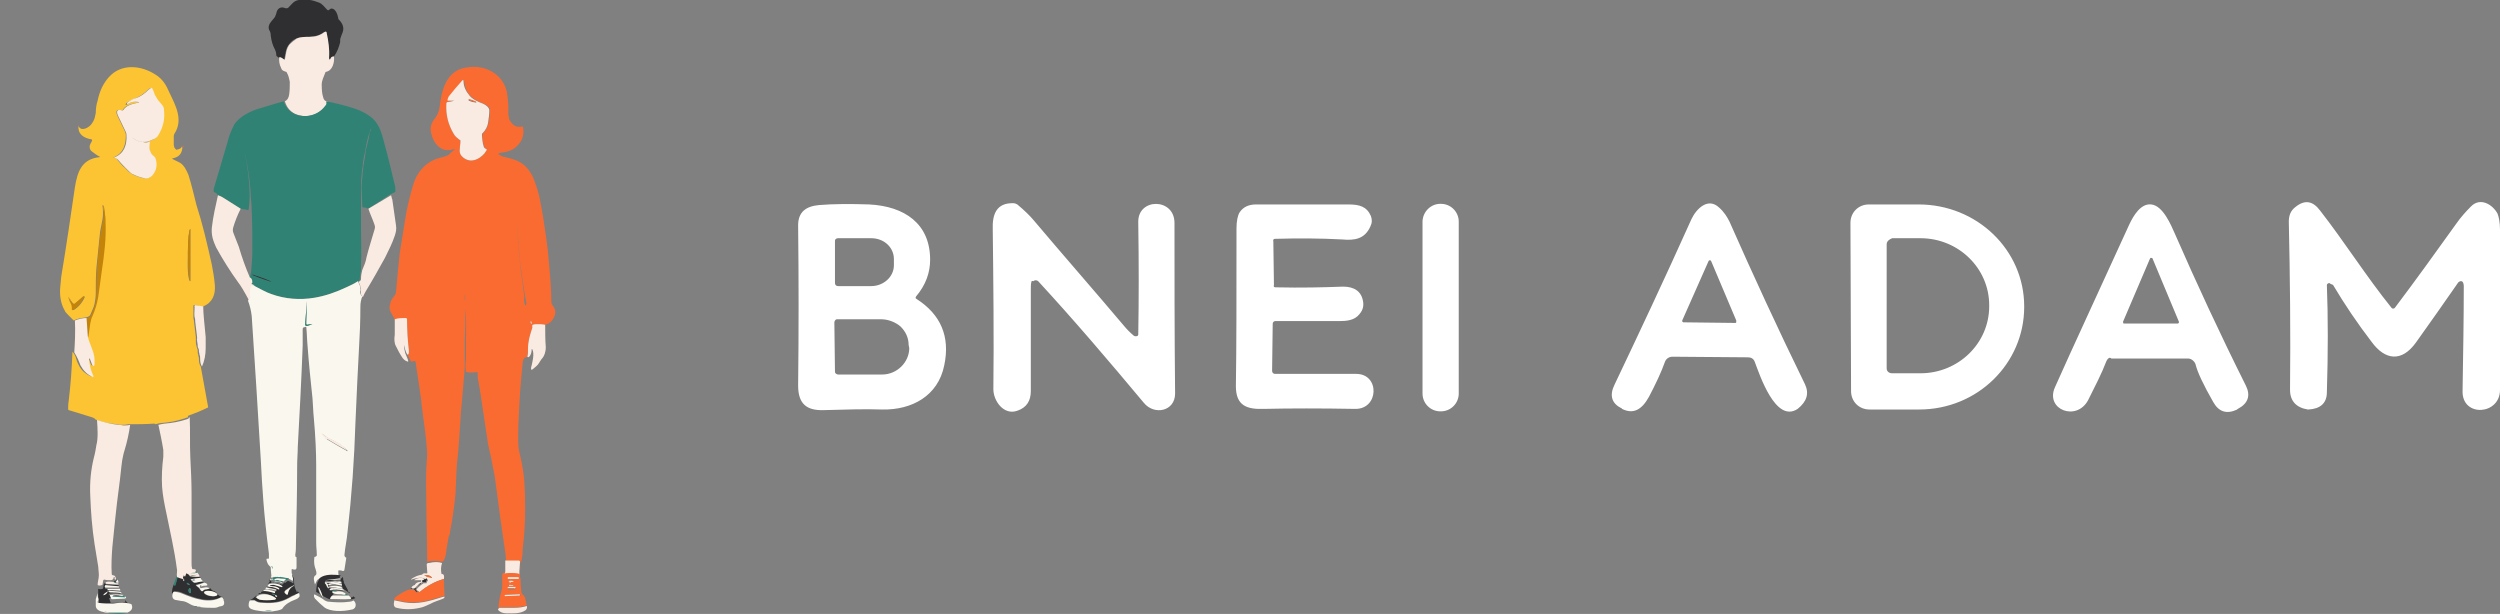 <svg version="1.1" id="Layer_1" xmlns="http://www.w3.org/2000/svg" x="0" y="0" viewBox="0 0 407.2 100" style="enable-background:new 0 0 407.2 100" xml:space="preserve"><rect x="0" y="0" width="407.2" height="100" fill="#808080" stroke="none"/><style>.st1{fill:#2f2e30}.st2{fill:#f9ebe1}.st4{fill:#fa6b31}.st5{fill:#308274}.st6{fill:#c48409}.st7{fill:#faf7ee}</style><path d="M168 45.9c-.1.3-.1.8-.1 1.3v16.5c0 1.6-.7 2.7-2.2 3.2-2.2.8-3.9-1.6-3.9-3.5.1-8.6 0-17.3-.1-26-.1-2.5.6-4.4 3.4-4.3.2 0 .4.1.6.2 1.2 1 2.1 1.9 2.6 2.5 4.9 5.8 9.9 11.5 14.8 17.3.5.6 1 1.1 1.6 1.6.2.1.4.1.6 0 .1-.1.1-.2.1-.2.1-5.7.1-11.8 0-18.3-.1-4 5.9-4 5.9.1 0 8.7 0 18 .1 27.8 0 2.9-3.4 3.6-5.1 1.5-5.6-6.7-11.3-13.4-17.2-19.8-.2-.2-.6-.2-.8 0-.2-.1-.3 0-.3.1zm-18.7 2.8c-.2-.1-.2-.2-.1-.4 1.6-1.9 2.3-3.9 2.3-6 0-5.9-4.2-8.7-9.9-9-3-.1-5.8-.1-8.2.1-2.1.2-3.4 1.1-3.4 3.3.1 8.7.1 17.4 0 26.1 0 3 1.4 4.1 4.2 4 3.6-.1 6.7-.2 9.5-.1 4.8.1 9.1-2.2 10.1-7.2 1-4.7-.6-8.3-4.5-10.8zm-12.8-9.9h5.4c2.1 0 3.7 1.5 3.7 3.4v1c0 1.9-1.7 3.4-3.7 3.4h-5.4c-.3 0-.5-.2-.5-.5v-6.9c0-.2.2-.4.5-.4zm11.6 17.9c0 2.3-2 4.3-4.4 4.3h-7.2c-.2 0-.5-.2-.5-.4l-.1-8.1c0-.2.2-.5.4-.5h7.2c1.2 0 2.4.5 3.2 1.2.8.8 1.3 1.8 1.3 3l.1.5zm59.7-9.9c4.2.1 7.8 0 10.5-.1 1.6-.1 3.1.3 3.6 1.9.3 1 .2 1.8-.5 2.6-.8 1-2.1 1.1-3.3 1.1h-10.4c-.2 0-.4.2-.4.4l-.1 7.7c0 .3.2.5.5.5h13.2c3.9 0 3.7 5.8-.2 5.7-5.6-.1-10.5-.1-14.8 0-2.8.1-4.6-.5-4.6-3.7.1-6.2.1-14.8.1-25.7 0-1.2.2-2.1.5-2.6.6-.9 1.5-1.3 2.7-1.3h15c1.8 0 3 .3 3.7 1.9.2.6.2 1.1-.1 1.7-.9 2-2.5 2.3-4.6 2.1-3.6-.2-7.3-.2-10.9-.1-.2 0-.4.1-.3.4l.1 7.1c-.1.3 0 .4.3.4zm26.8-13.6h.1c1.6 0 2.9 1.3 2.9 2.9v28c0 1.6-1.3 2.9-2.9 2.9h-.1c-1.6 0-2.9-1.3-2.9-2.9V36c.1-1.6 1.4-2.8 2.9-2.8zM294 62.6c-4.4-9-8.5-17.9-12.3-26.5-.4-.8-.9-1.6-1.7-2.3-1.8-1.7-3.7.2-4.5 1.9-4.4 9.8-8.6 18.7-12.5 26.9-.9 1.8-.5 3.1 1.1 3.9 0 0 .1 0 .1.1 1.8.9 3.2.2 4.4-2 1.1-2.1 2-4 2.6-5.7.2-.5.7-.8 1.2-.8l12.3.1c.5 0 .9.2 1.1.7.8 2.1 3.4 10.1 7 7.7 1.5-1.2 1.9-2.5 1.2-4zm-11.2-10.1s0 .1 0 0l-.1.1h-.1l-8.4-.1c-.1 0-.2-.1-.2-.2v-.1l4.3-9.7.1-.1h.2l.1.1 4.1 9.7v.3zm18.6-16.2c0-1.7 1.3-3 3-3h8.1c9.5 0 17.2 7.4 17.2 16.6v.1c0 9.2-7.6 16.7-17.1 16.7h-8.1c-1.7 0-3-1.3-3-3l-.1-27.4zm5.9 3.5V60c0 .5.4.8.9.8h4.6c6.2 0 11.2-4.9 11.2-10.9v-.2c0-6-5-10.9-11.2-10.9h-4.6c-.5.2-.9.5-.9 1zm35.8 19c-.8 2.1-1.9 4.2-3 6.4-1.9 3.5-7 1.5-5.4-2.1 2.8-6.3 6.9-15.1 12.1-26.5.7-1.5 1.9-3.5 3.6-3.3 1.9.2 3.2 3.3 3.9 4.9 3.5 8 7.3 16.2 11.5 24.6.8 1.6.4 2.9-1.3 3.8 0 0-.1 0-.1.1-1.7.8-3 .4-3.9-1.2-1.6-2.8-2.6-4.9-2.9-6.2-.2-.5-.7-.9-1.2-.9h-12.5c-.3-.3-.6 0-.8.4zm2.7-6.4c0 .1 0 .2.1.3h8.8c.1 0 .2-.1.2-.2v-.1l-4.3-10.3c0-.1-.2-.1-.3-.1l-.1.1-4.4 10.3zm33.6-6.3c-.2 0-.4.2-.4.3.2 5.2.2 11.1 0 17.5 0 1.8-1.1 2.7-3 2.8h-.1c-1.9-.3-2.9-1.4-2.9-3.2.1-9.3 0-18.4-.2-27.4 0-1 .3-1.8 1.1-2.4 1.5-1.2 2.8-1 4 .6 3.9 5 7.5 10.7 11.6 15.8.1.2.4.2.5.1l.1-.1c3.4-4.5 6.7-9.1 10-13.7.7-1 1.5-1.9 2.4-2.8 1.5-1.5 3.5-.3 4.3 1.2.2.5.4 1.4.4 2.6v26.1c0 4.1-6.1 4.5-6.1.3.1-6.2.2-12 .2-17.2 0-.3-.1-.6-.2-.7-.2-.2-.5-.1-.7.1-2.3 3.3-4.6 6.6-6.9 9.8s-5 2.9-7.2-.1c-2.3-3-4.4-6.1-6.3-9.3-.3-.1-.5-.2-.6-.3z" style="fill:#fff"/><path class="st1" d="M54.4 9.2c-.3 0-.5.2-.6.3-.2.3-.3.2-.3-.1 0-1.4-.1-2.7-.4-4.1 0-.1-.1-.2-.2-.1h-.1c-.8.6-1.4.7-2.4.8-.7 0-1.6 0-2.2.3-.5.2-.8.5-1.1.9-.6.7-.6 1.6-.8 2.5 0 0 0 .1-.1.1-.3-.2-.5-.4-.8-.4-.3-.2-.4-.3-.4-.4 0-.4-.1-.7-.2-.9-.4-.7-.6-1.5-.7-2.3 0-.4-.1-.7-.3-1-.2-.8.4-1.3.8-1.8.2-.2.3-.5.4-.8.1-.7.6-1.2 1.4-.9.2.1.5.1.7-.2.5-.5.8-1 1.6-1.1 1.1-.2 2.2 0 3.2.4.6.2.9.7 1.4 1.2.1.1.2.1.3 0l.3-.2h.2c.6.1.9 1 1 1.6 0 .1 0 .1.1.2.6.6.9 1.3.6 2.1-.1.2-.2.5-.3.8-.1.2-.1.4-.1.8-.2.8-.5 1.6-1 2.3z"/><path class="st2" d="M54.4 9.2c.1.9-.2 2.3-1.3 2.5-.1 0-.1.1-.1.1-.1.3-.3.7-.4 1-.1.3-.2.6-.2 1 0 1 .1 1.6.2 1.9.1.5.3.8.7.8.1.3 0 .5-.1.7-.9 1-1.9 1.6-3.1 1.7-1.8.1-3.2-.7-3.7-2.4.4-.2.6-.5.7-1.1.1-.7.1-1.4.1-2.1-.1-.5-.2-1-.5-1.5 0-.1-.1-.1-.1-.1-.3-.1-.7-.2-.8-.6-.3-.6-.4-1.2-.3-1.8.3 0 .5.2.8.4h.1c.2-.9.2-1.8.8-2.5.3-.3.7-.6 1.1-.9.6-.3 1.5-.3 2.2-.3.9 0 1.6-.2 2.4-.8.1-.1.2 0 .3 0v.1c.3 1.4.5 2.7.4 4.1 0 .4.1.4.3.1 0-.2.2-.3.5-.3z"/><path d="M29.6 23.9c.1 0 .1.1.1.2-.1 1-.6 1.5-1.6 1.7-.1 0-.1 0 0 .1l1.2.6c.7.4 1.1 1.3 1.4 2 .5 1.6.9 3.3 1.3 4.9 1 3.1 1.7 6.1 2.5 9.7.2 1 .4 2.2.5 3.4.1 1.5-.4 2.8-1.9 3.4-.1 0-.1.1-.1.1v.1-.1l-.1-.1-1.3-.2s-.1 0-.1.1V51.7c0 .2.1.4.1.7.1.8.2 1.7.3 2.5v.6c0 .3 0 .6.1.8 0 .2.1.3.1.4.1.2.1.3.1.5s0 .4.1.6c0 .2.1.4.1.6v.1c0 .5.1.9.3 1.2l1.2 6.6c0 .1 0 .1-.1.1-1 .5-2 .9-3.1 1.3-.1 0-.1.1-.1.3-.1 0-.2 0-.4.1s-.3.1-.3.1c-1.2.4-2.3.6-3.6.7-.2 0-.6.1-1 .2 0 0 0-.1-.2-.1-1.4.1-2.8.1-4.2.1-.4.1-.8.1-1.1.1-.5 0-.7-.1-.7-.1-1.3-.1-2.5-.3-3.6-.8 0-.1-.2-.2-.4-.3l-3.9-1.2-.1-.1c0-.4 0-.9.1-1.5.3-2.5.5-5.1.6-7.9.3.3.5.7.6 1.1.2.7.4 1 .4 1 .4.9 1.1 1.5 2 1.9h.1v-.2c-.4-.8-.6-1.7-.7-2.7 0 0 0-.1.1-.1h.1s.1.1.1.2c.1.3.2.6.3.8.1.3.3.3.4 0 .1-.2.1-.5 0-.8-.1-.4-.1-.8-.2-1.2-.1-.3-.2-.6-.4-1.1-.2-.5-.4-1-.5-1.5l.1.1c.1.1.1 0 .1 0 0-.7.1-1.5.3-2.2.1-.5.2-.9.4-1.3.4-.9.7-1.9.9-3 .2-1.4.4-2.9.6-4.4.3-2.6.6-5.2.6-7.7 0-.4-.1-.9-.1-1.4-.1-.5-.2-.9-.2-1.4-.1 0-.1 0-.1.1.1.9.1 1.6 0 2.2-.1.7-.3 1.4-.4 2.1-.2 2-.4 4-.6 5.9-.1 1.3-.1 2.6-.1 4 0 .7-.1 1.3-.2 1.8s-.4 1.1-.7 1.8c-.1.2-.3.3-.7.4-.8.1-1.4.2-2 .5l-.8-.8c-.3-.3-.6-.6-.7-.9-.6-1-.8-2.4-.7-3.6.1-.7.1-1.4.2-2 .8-4.8 1.5-9.6 2.2-14.4.4-2.5 1.1-4.6 4-4.9.1 0 .1-.1 0-.1-.4-.2-.8-.5-1.2-.8-.3-.2-.4-.5-.4-.8 0-.4.3-.7.4-1 0-.1 0-.2-.1-.2-1.2-.2-2.3-.8-2.1-2.3 0 .3.2.5.5.6.7.1 1.5-.5 1.8-1.1.3-.4.4-1 .5-1.5 0-.7.1-1.4.3-2 .3-1.5.9-2.8 1.8-3.8 2-2.3 5.3-2 7.7-.4 1.1.7 1.7 1.7 2.2 2.9 1 2.1 2.3 4.4.8 6.7-.1.2-.1.3-.1.5v1.2c0 .4.1.6.4.9.5-.1.8-.2.9-.5zm-7.1-7.3c.3 0 .3.1 0 .1-.9.2-2.1.4-2.5 1.2 0 .1-.1.1-.2.1-.8-.3-1 .1-.7.8.4.8.8 1.7 1.2 2.5.1.2.2.5.2.7 0 1.6-.4 2.9-1.9 3.6-.2.1-.2.1 0 .1s.4.1.5.3c.5.6.9 1.1 1.2 1.3l.6.6c.2.2.5.4.7.5.6.3 1.2.5 1.7.6.2.1.5 0 .8 0 .2-.1.4-.2.6-.4.7-.8.9-1.8.5-2.9-.1-.2-.5-.5-.7-.8-.2-.5-.3-1-.2-1.6 0-.1 0-.1-.1-.1h-.1c-.3.1-.5.1-.8.1-.2 0-.3-.1-.5-.1-.6-.1-1.2-.5-1.6-.8.7.6 1.5.9 2.4.8.3 0 .5-.1.7-.2.2-.1.5-.2.7-.3.2-.1.3-.2.4-.3.1-.1.2-.2.2-.3.8-1.3 1.1-2.7.9-4.2-.1-.5-.4-.9-.7-1.2-.3-.3-.6-.7-.8-1.2v-.1c0-.1 0-.2-.1-.2-.1-.3-.2-.5-.3-.7 0-.1-.1-.1-.1-.1-.2 0-.3.1-.5.3-.6.6-1.2 1-2.1 1.4-.3.1-.7.3-1.2.6l-.2.2c-.1.2 0 .3.2.1.6-.4 1.2-.5 1.8-.4zM31 45.8v-8.5c-.2 0-.4 1.7-.4 3.8v1c-.1 2 .1 3.7.4 3.7zm-19 3.7c-.3-.2-.7-.9-.8-1.3.1.4.3.9.5 1.3.1.2.2.5.1.8 0 .1.1.2.1.2h.1c.8-.5 1.4-1.2 1.8-2.1v-.1h-.2c-.5.4-1 .8-1.4 1.2H12z" style="fill:#fcc433"/><path class="st4" d="M88.8 52.9c-.4 0-.9-.1-1.3-.1-.2 0-.5 0-.7.1-.1 0-.1.1-.1.1v.4c-.4 1.2-.7 2.2-.7 3.4 0 .4-.1.8-.1 1.3 0 .1-.1.1-.3.1-.4.1-.5.9-.5 1.2-.2 2.1-.4 4.2-.5 6.4-.1 1.8-.2 3.5-.2 5.4 0 1 0 1.9.3 2.9.4 1.7.6 3.1.7 4.3.2 3.1.2 6.3-.1 9.5-.1.9-.2 1.7-.2 2.4 0 .2-.1.6-.2 1.1-.1.5-.2 1-.1 1.6v-1.4c0-.1-.1-.2-.2-.2h-2.2c0-.5 0-.9-.1-1.4-.6-4.1-1.2-8.3-1.7-12.3-.1-.6-.3-1.6-.6-3.1-.2-1-.5-2-.6-2.9-.4-2.7-.8-5.4-1.2-8-.1-.6-.2-1.1-.3-1.7-.1-.4-.1-.9-.1-1.3 0 0 0-.1-.1-.1-.6.1-1.2.1-1.7 0-.1 0-.1-.1-.1-.1-.1-.7-.1-1.3 0-1.9v-2.9c0-1.8.1-3.6-.1-5.4 0 1.7 0 3.3-.1 5v2.9c0 1.1 0 2.1-.1 2.9-.2 2-.3 3.9-.5 5.7-.1 1-.1 2-.2 3-.1 1.6-.2 3.2-.4 5-.2 1.8-.2 3.7-.3 5.5-.2 2.2-.5 4.3-.9 6.3 0 .2 0 .4-.1.5 0 .1-.1.1-.1.2-.2 1.3-.4 2.1-.4 2.5-.1.8-.3 1.4-.6 1.7-.6-.1-1.3-.2-2.1-.1-.2 0-.3.1-.4.2-.1-5.9-.2-10.3-.2-13.1 0-.8 0-1.9.1-3.2.1-1 .1-1.8 0-2.5-.1-1.8-.4-3.4-.6-5.1-.2-1.5-.3-2.3-.3-2.6-.3-2-.6-4-.9-6.1 0-.1-.1-.2-.2-.2l-.5.1-.1-.1-.5-1c.2-.1.2-.3.2-.6-.2-1.7-.3-3.4-.3-5.1 0-.1-.1-.2-.2-.2-.7 0-1.3 0-1.8.2-.1-.2-.2-.5-.4-.8-.4-.7-.6-1.1-.3-2 .1-.5.4-.8.7-1.2.1-.2.2-.3.2-.5.2-2.3.4-4.4.6-6.3.2-1.3.5-3.2.9-5.6.3-2 .8-3.9 1.3-5.6.6-2 1.9-3.6 4-4.3.4-.1.7-.2 1.1-.3.3-.1.7-.2.9-.5.2-.2.4-.4.7-.6.1 0 .1-.1 0-.1h-.1c-2 .7-3.3-.9-3.7-2.7-.2-.9.1-1.7.7-2.4.3-.4.6-1 .7-1.7.3-2.8 1.1-6 4.3-6.5 1.9-.3 3.5 0 5 1.2.9.8 1.5 1.8 1.7 3 .1.8.2 1.6.2 2.3v1.1c0 .2.1.4.1.6 0 .2.1.4.2.5.2.3.4.6.8.8.3.2.8.2 1.1.1.1 0 .1 0 .2.1.2 1.2-.1 2.2-.9 3-.7.8-1.8 1.1-2.9 1.2-.1 0-.2.1-.2.2 0 0 0 .1.1.1l.6.3c1.3.3 2.7.6 3.7 1.6.6.6 1.1 1.4 1.4 2.2.4 1.1.8 2.3 1 3.5.4 2 .7 4 1 6.2.3 2 .4 3.9.6 5.9.1 1.4.2 2.8.2 4.2 0 .5.3.7.5 1.1.2.4.2.9 0 1.3-.3.8-.8 1.2-1.5 1.4zM74 16.4s0 .1 0 0c-.3.1-.7.2-1 .2-.2 0-.3.2-.3.3-.1 1.8.3 3.4 1.2 4.9.3.4.6.8 1 1 .1 0 .1.1.1.2 0 .4-.1.8-.1 1.2-.1.6.1 1.1.6 1.5 1.1.9 2.5.3 3.4-.7.1-.2.3-.4.4-.6v-.1c-.2 0-.4-.2-.4-.4-.3-.7-.4-1.4-.3-2.1 0-.1 0-.1.1-.1.5-.5.7-1.1.9-1.7.1-.7.2-1.4.2-2.1 0-.5-.6-.8-1-1-.8-.3-1.6-.7-2.2-1.3-.6-.6-.9-1.4-1-2.4 0-.2-.1-.2-.2-.1-.8.9-1.5 1.7-2.2 2.6-.1.2-.2.4-.2.6 0 .1 0 .1.1.1h.9zm11.5 33.2c0 .2.1.2.2 0 0-.1.1-.3 0-.4-.4-2.2-.7-4.3-1-6.5-.1-.7-.1-1.5-.2-2.2-.1-.5 0-1-.1-1.5-.1-.8-.1-1.6-.2-2.4.1 1.4.2 2.8.3 4.3.1 1.1.2 2.1.3 2.9l.6 4.5c-.1.5 0 .9.1 1.3zm-9.8-.5c.1-.5.1-.9 0-1.1v1.1zm10.8 3.1s-.1 0 0 0c-.1.2-.1.3 0 .5h.1c0-.1-.1-.3-.1-.5z"/><path class="st2" d="M74 16.4h-1c-.1 0-.1 0-.1-.1 0-.2.1-.4.2-.6.7-.9 1.4-1.7 2.2-2.6.1-.1.2-.1.2.1 0 .9.4 1.7 1 2.4.5.6 1.4 1 2.2 1.3.4.2.9.5 1 1 0 .7-.1 1.4-.2 2.1-.1.6-.4 1.2-.9 1.7l-.1.1c0 .7.1 1.5.3 2.1.1.2.2.3.4.4 0 0 .1 0 .1.1-.1.2-.3.4-.4.6-.9 1-2.2 1.6-3.4.7-.5-.4-.7-.8-.6-1.5 0-.4.1-.8.1-1.2 0-.1 0-.2-.1-.2-.4-.3-.8-.6-1-1-.9-1.5-1.3-3.1-1.2-4.9 0-.2.1-.3.3-.3.3 0 .6-.1 1-.2 0 .1 0 0 0 0zm3.6.3c0-.1-.3-.2-.6-.3-.4-.1-.7-.2-.7-.1s.3.2.6.3c.4.1.7.1.7.1zM22.5 16.6c-.6-.1-1.1 0-1.6.3-.2.1-.2.1-.2-.1 0-.1.1-.1.2-.2.4-.3.8-.5 1.2-.6.9-.3 1.5-.8 2.1-1.4.1-.1.3-.2.5-.3.1 0 .1 0 .1.1.1.2.2.4.3.7 0 .1.1.2.1.2v.1c.3.5.5.9.8 1.2.3.4.7.7.7 1.2.2 1.5-.1 2.9-.9 4.2-.1.1-.1.2-.2.3-.1.1-.3.2-.4.3-.2.1-.5.2-.7.3-.2.1-.5.2-.7.2-.9.1-1.7-.2-2.4-.8.4.4 1 .7 1.6.8.2 0 .3 0 .5.1.3.1.5 0 .8-.1.1 0 .1 0 .1.1v.1c-.1.6-.1 1.1.2 1.6.1.3.6.6.7.8.4 1.1.2 2.1-.5 2.9-.2.2-.4.3-.6.4-.3.1-.5.1-.8 0-.5-.1-1.1-.3-1.7-.6-.3-.1-.5-.3-.7-.5l-.6-.6c-.3-.3-.7-.7-1.2-1.3-.1-.1-.3-.2-.5-.3-.2 0-.2-.1 0-.1 1.5-.6 2-2 1.9-3.6 0-.3-.1-.5-.2-.7-.4-.8-.8-1.7-1.2-2.5-.3-.7-.1-1.1.7-.8.1 0 .1 0 .2-.1.5-.8 1.6-1 2.5-1.2.1 0 .1-.1-.1-.1z"/><ellipse transform="rotate(-70.001 76.968 16.437)" class="st4" cx="77" cy="16.4" rx=".1" ry=".7"/><path class="st5" d="M46.2 16.5c.6 1.7 2 2.5 3.7 2.4 1.2-.1 2.3-.6 3.1-1.7.2-.2.2-.4.1-.7 1.6.3 3.2.7 4.7 1.2.9.3 1.7.7 2.4 1.2 1.3.9 1.8 2.2 2.2 3.7.7 2.5 1.3 5 1.9 7.5.1.3.1.7.1 1 0 .1 0 .2-.1.2l-.8.4L60 34c-.2-.1-.4-.2-.8-.2-.1 0-.2-.1-.2-.2 0-1.1-.1-2.2-.1-3.2.1-1.5.2-3.1.5-4.6 0-.2.1-.4.1-.7 0-.2.1-.5.1-.7.2-.9.5-1.8.6-2.8 0-.1.1-.2.2-.4 0-.4 0-.4-.1 0-.3.9-.6 2-.8 3.3-.2.8-.3 1.5-.4 2.1v.3c-.1.6-.2 1.2-.2 1.7-.1.5-.1 1.5-.1 3V37.5c0 1.8.1 3.7 0 5.6v.9c-.1.4-.1.9-.2 1.4 0 .1 0 .2-.1.3-.1.1-.2.1-.3.2l-1.8.9c-1.7.8-3.4 1.4-5.2 1.7-2.3.4-4.7.2-7-.6-1-.3-2-.9-2.9-1.4l-.3-.2-.1-.1v-.1l.1-.1c0-.4-.1-.7-.4-.8.2-.2.2-.5.3-.9.1-1.2.2-2.3.2-3.4 0-2.2 0-4.5-.1-6.6 0-1.1-.2-2.2-.2-3.3-.2-2.5-.6-4.9-1.2-7.2-.2-.6-.3-1.2-.5-1.8.8 2.6 1.3 5.3 1.5 8.1.1 1.5.1 2.6-.1 4 0 .1-.1.1-.1.1l-1.2-.2c-1-.6-2-1.3-3-1.9-.2-.1-.4-.2-.7-.3-.1-.2-.3-.4-.6-.5l-.1-.1v-.4c.8-2.6 1.5-5.2 2.3-7.8.2-.9.6-1.8 1-2.6.6-1.2 2.5-2.2 3.7-2.6 1.4-.4 2.9-.9 4.4-1.3zm-5.1 28.2v.1c1.7.6 3.1 1.1 3.1 1.1.1 0-1.3-.5-3.1-1.2z"/><path class="st4" d="M29.8 24.1c0-.1-.1-.1-.1-.2l.1-.1c0-.1.1-.1.1 0l-.1.3z"/><path class="st2" d="M63.7 31.8c.1.3.1.5.2.7l.6 4.2c.1.6 0 1.1-.2 1.7-.4 1.2-1 2.4-1.6 3.6-1 1.8-2 3.6-3.1 5.4-.1.2-.3.5-.5 1-.3-.3-.4-.6-.3-.9V47c0-.1-.1-.2-.1-.4-.1-.2-.2-.5-.3-.7.1 0 .2-.1.3-.2.1-.1.1-.2.1-.3 0-.5.1-1 .2-1.4.3-.7.6-1.4.7-2.1.4-1.6.9-3.1 1.3-4.5.1-.3.1-.5 0-.8-.3-.9-.7-1.7-1-2.6l3.7-2.2zM35.5 31.8c.3.1.5.2.7.3 1 .6 2 1.3 3 1.9-.5 1-.9 2-1.2 3-.1.3-.1.6 0 .9.3.8.6 1.5.9 2.3.5 1.7 1.1 3.4 1.8 5 .3.1.4.4.4.8 0 .1 0 .1-.1.1v.1c0 .1 0 .1.1.1l.4.2c-.3 0-.4.1-.5.4-.1.3-.1.6-.1.9v.1c.1 0 .1.1 0 .2v.5s0 .1-.1.1c-.1.1-.1.1-.2.3-.8-1.5-1.4-2.5-1.8-3-1.3-1.8-2.5-3.7-3.6-5.7-.5-1.1-.8-2-.7-3.2.2-1.8.6-3.5 1-5.3z"/><path class="st6" d="m14.3 54.8-.2-3c.4-.1.6-.2.7-.4.3-.7.5-1.3.7-1.8.1-.5.2-1.1.2-1.8 0-1.3 0-2.7.1-4 .2-2 .3-4 .6-5.9.1-.7.3-1.4.4-2.1.1-.6.1-1.4 0-2.2 0-.1 0-.1.1-.1.1.5.2.9.2 1.4.1.5.1.9.1 1.4.1 2.5-.2 5.1-.6 7.7-.2 1.5-.4 3-.6 4.4-.2 1.1-.5 2.1-.9 3-.2.4-.3.8-.4 1.3-.1.8-.2 1.5-.3 2.2.1 0 .1 0-.1-.1zM31 45.8c-.2 0-.4-1.7-.4-3.7v-1c0-2.1.2-3.8.4-3.8v8.5z"/><path class="st1" d="M41.1 44.7c.1 0 .1 0 0 0 1.8.6 3.1 1.1 3.1 1.2 0 0-1.4-.4-3.1-1.1v-.1z"/><path class="st7" d="M58.3 45.8c.1.2.2.5.3.7.1.1.1.2.1.4s.1.3 0 .5c-.1.3 0 .6.3.9-.2.5-.3 1.1-.3 1.6 0 2.5-.1 4.6-.2 6.3-.2 3.7-.4 7.8-.6 12.5-.2 6.2-.6 11.9-1.3 18-.1 1.2-.4 2.5-.5 3.7 0 .2.1.3.2.4.1 0 .1 0 .1.1-.1.6-.2 1.3-.3 1.9 0 .1-.1.2-.2.2h-.1c-.2-.1-.4-.1-.6-.1-.1 0-.1.1-.1.1 0 .3 0 .6.1.9 0 .1 0 .1-.1.1-1.1 0-2.1-.1-3 .2-.2.1-.4.2-.5.4l-.3.6c-.1-.5-.4-1.2.1-1.5l.1-.1c.1-.3 0-.6-.1-.9-.2-.5-.3-1.1-.2-1.9 0-.1 0-.1.1-.1s.2-.1.3-.2v-.1c0-.7-.1-1.3-.1-2V75.7c0-1.8-.1-4.5-.4-7.8-.1-.9-.1-1.9-.2-3-.3-2.8-.6-5.7-.8-8.5-.1-1-.1-2-.2-3 0-.2-.1-.2-.3-.1h-.1c-.2.1-.2.2-.2.4v2.6c-.2 5.5-.5 11-.8 16.5 0 1-.1 2-.1 3 0 4.3-.1 8.6-.2 12.9 0 .5 0 1-.1 1.6v.2c0 .1 0 .2.1.2s.1.1.1.2v1.5c0 .5-.4.4-.7.3-.1 0-.1 0-.1.1v.3c0 .2 0 .3.1.5.1.4.2.6.1.9 0 .1-.1.1-.1.1-.2-.2-.5-.3-.8-.4l-1.3-.2h-.2c-.1 0-.1.1-.2 0-.2-.1-.6 0-.8.1h-.1c0-.1-.1-.2 0-.3l-.1-1.1c0-.3 0-.4-.2-.5-.3-.3-.4-.6-.5-1 0-.1 0-.2.1-.2h.2c.1 0 .1 0 .1-.1v-.7c-.4-3.1-.7-5.9-.9-8.5-.2-2.4-.3-4.5-.4-6.4-.5-8.4-1-16.4-1.5-23.8-.1-.9-.3-1.7-.6-2.5 0-.1.1-.2.2-.3l.1-.1c.1-.1.1-.3 0-.4v-.4c0-.3.1-.6.1-.9.1-.3.2-.4.5-.4 1 .5 2 1.1 2.9 1.4 2.2.8 4.6 1 7 .6 1.8-.3 3.5-.9 5.2-1.7.7-.3 1.3-.6 1.9-1zM50 49c-.1 0-.1 0 0 0-.1 1.3-.2 2.6-.3 3.8 0 .1.1.2.2.3h.1l.9-.3c-.3 0-.6.1-.9.1-.1 0-.2 0-.2-.1L50 49zm2.5 21.7c.1.2.4.4.6.7.1.1.2.2.4.3 1 .6 2 1.2 3.1 1.8v-.1c-.5-.5-1-.9-1.5-1.2-.5-.3-1.1-.6-1.6-.8-.5-.3-.7-.6-1-.7-.1-.1-.1-.1 0 0zm1.7 23.1s-.1-.1-.2-.1h-.2s.1.1.2.1h.2z"/><path class="st6" d="M12 49.5h.1c.5-.4 1-.8 1.4-1.2.1 0 .1-.1.2 0 0 0 .1.1 0 .1-.4.9-1 1.6-1.8 2.1h-.2v-.1c0-.3 0-.5-.1-.8-.2-.4-.4-.8-.5-1.3.2.3.5 1 .9 1.2z"/><path class="st5" d="m50 49-.1 3.7c0 .1.1.2.1.2.3-.1.6-.1.9-.1l-.9.3c-.1 0-.3 0-.3-.2v-.1c.1-1.2.2-2.4.3-3.8-.1 0-.1 0 0 0z"/><path class="st2" d="M33.1 49.9c0 1.2.2 2.8.4 5v1.8c0 1.1-.2 2.1-.6 3-.2-.3-.3-.7-.3-1.2v-.1c0-.2 0-.4-.1-.6 0-.2-.1-.4-.1-.6 0-.2 0-.3-.1-.5-.1-.1-.1-.3-.1-.4 0-.3-.1-.6-.1-.8v-.1c0-.1-.1-.1 0-.2v-.3c-.1-.8-.2-1.7-.3-2.5 0-.2 0-.5-.1-.7-.1-.5 0-1.1 0-1.6V50c0-.1-.1-.1 0-.2l.1-.1 1.3.2c-.1-.1 0-.1 0 0zM14.1 51.8l.2 3c.1.5.3 1 .5 1.5s.3.9.4 1.1c.1.4.2.8.2 1.2v.8c-.1.3-.2.3-.4 0-.1-.3-.2-.5-.3-.8 0-.1-.1-.1-.1-.2h-.1v.1c.1 1 .3 1.9.7 2.7v.2s-.1.1-.1 0c-.9-.4-1.5-1-2-1.9 0 0-.1-.3-.4-1-.2-.4-.4-.8-.6-1.1.1-1.6.2-3.4.1-5.2.5-.2 1.2-.4 1.9-.4zM66.4 57.8c-.4-.5-.4-1-.6-1.6 0 .4.1.9.2 1.3.2.5.4.9.5 1.3 0 .1 0 .1-.1.1-.4-.1-.7-.4-.9-.7-.4-.6-.7-1.2-1-1.8-.3-.5-.3-1.2-.2-1.9V52c.5-.2 1.2-.2 1.8-.2.1 0 .2.1.2.2 0 1.7.1 3.4.3 5.1 0 .4 0 .6-.2.7zM86.5 52.2c0 .2.1.3.1.5 0 0 0 .1-.1 0s-.1-.3 0-.5c-.1 0 0 0 0 0zM88.8 52.9c0 1.2 0 2.5.1 3.7 0 .6-.2 1.4-.7 1.9-.3.4-.5.9-.9 1.2-.2.2-.4.3-.6.5h-.2v-.3c.2-.8.6-2.3.2-3-.1-.1-.1-.1-.1 0 0 .4-.1.9-.4 1.2-.1.1-.2.1-.3 0 .1-.4.1-.8.1-1.3 0-1.2.3-2.2.7-3.4V53c0-.1 0-.1.1-.1.2-.1.4-.1.7-.1.4 0 .9 0 1.3.1zM30.9 68c.1 2.2 0 4.4.1 6.5.1 2 .2 3.9.2 5.8v11.3c0 .4 0 .7.1 1 0 .1.1.1.1.1.2 0 .3 0 .5.1 0 .2 0 .3-.2.4-.3.1-.7.2-1 .3l1.2-.3c.1 0 .2 0 .3.1.1.2.3.4.3.6l-1.5.2c-.1 0-.1 0-.1-.1-.1-.2-.3-.3-.5-.4-.1 0-.1 0-.1.1l-.1.3c0 .1-.1.1-.1.1L30 94h-.1l-.1.3-.1.1c-.2 0-.5-.1-.8-.3-.1-.1-.1-.2-.1-.5 0-.4.1-.7 0-1-.4-3.1-1.1-6-1.7-9-.3-1.4-.6-2.9-.7-4.3-.1-1.6 0-3.3.2-4.9v-1.1c-.2-1.3-.5-2.7-.8-4.1.4-.1.8-.2 1-.2 1.2-.1 2.4-.3 3.6-.7.1 0 .2-.1.3-.1 0-.2.1-.2.2-.2zm1.3 25.6c-.1 0-.1 0 0 0l-1.2.2 1.2-.2c0 .1 0 .1 0 0zM15.8 68.4c1.2.4 2.4.7 3.6.8 0 0 .3 0 .7.1.4 0 .7 0 1.1-.1-.2 1.4-.5 2.8-.9 4.1-.2.6-.3 1.2-.4 1.7-.2 1.4-.3 2.8-.5 4.2-.5 3.7-.8 7-1.1 9.9-.1 1.4-.2 2.9-.1 4.4 0 .1.1.2.2.2.3 0 .5.3.5.7h-.1c-.1 0-.2-.1-.1-.3 0 0 0-.1-.1-.1 0 0-.1 0-.1.1 0 .2-.2.4-.4.4-.4 0-.8 0-1.1-.1-.1 0-.2.1-.2.2l-.1.6c0 .1 0 .1-.1.1-.3.1-.5.1-.7 0 0-.6.2-1 .2-1.6 0-.6-.1-1-.1-1.4-.2-1.2-.4-2.5-.6-3.7-.4-2.6-.6-5.2-.7-7.9-.1-2.1.1-4.2.6-6.2.2-.7.3-1.4.4-2 .3-1.1.2-2.7.1-4.1zM53 71.4c-.2-.2-.4-.4-.6-.7-.1-.1 0-.2.1-.1.3.2.5.5.8.6.5.3 1 .5 1.6.8.6.3 1.1.7 1.5 1.2v.1c-1.1-.6-2.1-1.2-3.1-1.8-.1.1-.2 0-.3-.1zM84.6 93v.5c0 .1 0 .1-.1.1-.1-.1-.1-.1-.2-.1-.7-.1-1.4-.1-2.1 0-.1 0-.1 0 0-.1 0-.1.1-.1.1-.2v-1.9h2.2c.1 0 .2.1.2.2l-.1 1.5zM72 91.7c-.2.6-.2 1.2-.1 1.7 0 .1 0 .1.1.1.3 0 .4.3.3.8-1.4.4-2.7 1.1-3.9 2.1-.1.1-.2 0-.2 0 0-.1-.1-.1-.4-.1 0-.2.1-.4.3-.6.1-.1.4-.4.9-.7h.4c.1 0 .1 0 .1-.1s0-.2.1-.2l.1-.1c0-.1-.1-.2-.2-.2-.3-.1-.6-.3-.9-.3-.5 0-1 .1-1.6.3-.1 0-.1 0 0-.1.6-.4 1.1-.6 1.7-.7.1 0 .1 0 .1-.1.3-.2.4-.1.7-.1.1 0 .1 0 .1-.1l-.1-1.4c.1-.2.2-.2.4-.2.8-.2 1.5-.2 2.1 0zm-1.8 2.4c.2.1.2 0 .1-.1s-.2-.2-.3-.2c-.1-.1-.2-.1-.4-.1s-.4 0-.6-.1l.7.4h.1c.1 0 .3 0 .4.1z"/><path class="st5" d="M44.2 92.2c.2 0 .2.2.2.5l-.2-.5zM32 92.8v.3s0 .1.1.1l.2.2c-.1-.1-.2-.1-.3-.1l-1.2.3c.3-.1.7-.2 1-.3.2-.2.2-.3.2-.5z"/><path class="st1" d="M48.7 96.6c-.3.1-.5.2-.8.3-.3.1-.5.2-.8.4-1.4.8-2.7.9-4.3.8-.5 0-.9-.1-1.2-.3-.1-.1-.3-.1-.4-.1h-.5c.4-.1.6-.3.9-.6l.1-.1h.1l-.2.2v.1l.6.3c.7.1 1.4.1 2.2 0 .1 0 .2 0 .3-.1.1-.1.1-.2 0-.2-.7-.5-1.8-.8-2.6-.5v-.1l.1-.1H42.5c0-.1 0-.1.1-.2l.1-.1h.1v-.2c.7 0 1.3.1 2 .3.1 0 .1 0 .1-.1v-.1c0-.1-.1-.1-.1-.1l-1.3-.1c.1 0 .1 0 .1-.1.4 0 .9.1 1.3.2h.1c.1 0 .1-.1-.1-.2h-.1l-1.4-.3.1-.1c.2 0 .3.1.5.1.4 0 .9.1 1.3.4h.1v-.1c-.2-.3-.7-.4-1-.4-.2 0-.3 0-.5-.1v-.1c.3 0 .5-.1.8 0 .4.1.7.2 1 .3.3.1.3 0 .1-.2-.1-.1-.2-.2-.4-.2-.6-.2-1.2-.3-1.7-.1 0-.1.1-.2.2-.3.1-.1 0-.2 0-.2v-.2c.1.1.1.2.3.3v.2s0 .1.1.1.1 0 .1-.1h.1c.1 0 .1.1.2.1.4 0 .8.1 1.2.2.1 0 .2 0 .2-.1l.3-.3-1.4-.1s-.1 0-.1-.1c.1-.1.3-.1.4 0 .1 0 .2.1.3.1.2 0 .4 0 .6.1.1 0 .1 0 .1.1.1.1.1.1.2 0s.3-.2.4-.3c.3.1.6.2.8.4h.1c0-.3 0-.5-.1-.9-.1-.2-.1-.3-.1-.5.1.1.1.2.1.3 0 0 0 .1.1.1v.1c.1.2.1.4.1.7 0 .5.1 1 .4 1.5v.2c.2-.3.3-.1.4.1zm-.8-1.3c-.1-.1-.1-.1-.1 0-.4.2-.9.5-1.3.8-.1.1-.1.3-.1.4l.2.2c.1.2.2.2.3-.1.1-.5.4-.9 1-1.3.1.1.1.1 0 0zm-3.5 1.5c.1.1.2.1.3.1.1-.1.1-.1 0-.1s-.2-.1-.3-.1c-.1-.1-.1 0 0 .1zm.7.4s0-.1-.1-.2h-.2s0 .1.1.2h.2z"/><path class="st4" d="M84.6 93.1c0 .3.1.6.1.9.1.3.1.6.1.9 0 .5.1.9.1 1.4 0 .3.2.5.4.7.1.1.1.2.2.3.1.4.2.9.3 1.3-.6.2-1.2.3-2 .3h-2.3c-.1 0-.2.1-.3.3 0-1 .2-2 .5-3 0-.1.1-.3.1-.5v-2.1c0-.2.2-.3.4-.3-.1.1-.1.1 0 .1.7-.1 1.4-.1 2.1 0 .1 0 .2 0 .2.1.1.1.1 0 .1-.1v-.3zm-.1 1c0-.1 0-.1-.1-.1h-1.6c-.1 0-.1 0-.1.1v.1c0 .1 0 .1.1.1h1.6s.1-.1.1-.2zm-.9.6s-.2-.1-.4-.1-.4 0-.4.1c0 0 .2.1.4.1.3-.1.4-.1.4-.1zm-.6.3c.1 0 .1 0 .1-.1v-.1c-.1.1-.2.1-.1.2-.1 0-.1 0 0 0zm.3.3h-.4c-.1 0-.1 0 0 .1h.7s.1 0 .1-.1h-.4zm.7.5h.2-1.4s-.1 0-.1.1v.1h1.2c0-.2 0-.2.1-.2zm.2.3h-1.4 1.4c0 .1 0 .1 0 0zm.6.8c0-.1-.1-.1-.1-.1l-2.3.1c-.1 0-.1.1-.1.1 0 .1.1.1.1.1l2.3-.1c0 .1.1 0 .1-.1zM70.2 94.1c-.2 0-.3-.1-.5-.1h-.1l-.6-.4c.2.1.4.1.6.1.1 0 .2 0 .4.1.1.1.3.2.3.2.1.1.1.1-.1.1z"/><path class="st1" d="M32.6 94c.1 0 .1.1.1.2l-1.5.1c-.2 0-.2.1-.1.2l.3.3c.1.1.3.2.4.1l1-.2c0 .1.1.1.4.2l-1.2.3c-.1 0-.1.1-.1.1v.1l.4.3.1.1c.1.2.2.3.4.5h.1c.1-.2.2-.2.5-.3.2 0 .5-.1.7-.2.1 0 .2 0 .3.2l.1.1c.1.1.2.1.4.2.1 0 .2.1.3.2.2.2.3.4.5.5l.1.1c.4.1.6.2.7.5-.1-.2-.2-.3-.3-.4h-.1c-2 1.1-4.4.2-6.3-.6-.4-.2-.9-.3-1.4-.3-.1 0-.1 0-.1.1l-.3.3c0-.6.1-1.1.4-1.7v.1c0 .1.1.1.1.1s.1 0 .1-.1l.3-1.1c.3.2.6.2.8.3.1 0 .1.1.2.1.1.1.1.1.1 0v-.1l-.1-.1c-.1 0-.1 0-.1-.1l.1-.3c0-.1.1-.1.1 0l.1.1c.1 0 .1 0 .1-.1l.1-.3c0-.1.1-.1.1-.1.2.1.4.2.5.4 0 .1.1.1.1.1l1.6.1zm-1.7 1.3s-.1-.2-.2-.2c-.1-.1-.3-.1-.3-.1s.1.2.2.2c.2.1.3.1.3.1zm-.1 1.3h.2s.1 0 .1-.1v-.3c0-.2-.1-.4-.2-.4s-.2.2-.2.4l.1.4zm4.5.3c0-.2-.4-.5-1-.6-.6-.1-1.1 0-1.1.2s.4.5 1 .6c.6.1 1.1 0 1.1-.2z"/><path class="st1" d="m31 93.8 1.2-.2-1.2.3v-.1c-.1 0 0 0 0 0z"/><path class="st5" d="M28.8 93.7c0 .3 0 .4.1.5l-.3 1.1c0 .1-.1.1-.2.1l-.1-.1v-.1l.5-1.5z"/><ellipse transform="rotate(-77.202 53.992 93.728)" class="st2" cx="54" cy="93.7" rx=".1" ry=".2"/><path class="st5" d="M44.5 93.8v.3s.1.1.1 0c.2-.1.6-.2.8-.1h.2s.1-.1.2 0l1.3.2c-.1.1-.3.3-.4.3-.1.1-.2 0-.2 0l-.1-.1c-.2 0-.4 0-.6-.1-.1 0-.2 0-.3-.1h-.4s0 .1.1.1c-.2 0-.4 0-.6.2-.1.1-.2 0-.4-.1.2-.1.3-.3.3-.6z"/><path class="st1" d="M55.3 94c.1.1.1.2.1.3H53h.1l2.5-.1s.1 0 .1-.1V94c0-.1.1 0 .2.2V94.5c.1.1.1.2.1.3v.1c.2.4.4.7.6 1.1.1.1 0 .2.1.3 0 .1 0 .1.1.1.1.1.2.1.2.2h-.1l-.4-.3c-.4-.3-.8-.5-1.3-.4-.3-.1-.6-.1-.9 0 0 0-.1 0-.1.1s0 .1.1.1h.1c-.1.1-.1.2 0 .3.2.2 1 .2 1.4.2.1.1 0 .2-.4.1h-.9c-.1 0-.2.1-.3.2l-.1.2c-.1.1 0 .2.1.2 1 .1 2 .1 3.1 0 .2 0 .2-.1.2-.2.1.1.2.2.4.3-.2.1-.4.2-.6.2-1.3.1-2.4.1-3.5 0-.2 0-.4-.1-.6-.2-.6-.3-1.2-.7-1.7-1 0-.6.1-1.1.2-1.5l.3-.6c.1-.2.3-.3.5-.4.9-.4 2-.3 3-.2l-.2.3zm-2.2.9c-.1-.1 0-.1 0 0 .4 0 .7 0 1-.1.4-.1.9-.1 1.3 0 .3.1.3 0 .1-.2-.2-.2-.6 0-.8-.1h-.2c-.4.1-.8.2-1.3.1-.3 0-.3.1-.2.3.1.1.2.3.2.4 0 0 0 .1.1.1l.1.2c.1.1.1.1.1 0s0-.1.1-.1c.7-.1 1.4 0 2.1.2h.1v-.1c-.3-.4-1.6-.3-2.1-.3-.1 0-.1 0-.1.1s-.1.1-.1 0c-.1-.1-.1-.2-.1-.3V95c-.1.1-.2 0-.3-.1zm1 .1h-.5c-.1 0-.1 0-.1.1v.1s.1.1.1 0c.7-.2 1.3 0 2 .1.1 0 .1 0 .1-.1v-.1c0-.1-.1-.1-.2-.1-.4-.1-.9-.1-1.4 0zm-1.6 2.3c.1 0 0-.4-.2-.9s-.4-.8-.5-.8c-.1 0 0 .4.2.9s.5.9.5.8zm3.4-1.3c-.5-.2-1.3-.2-1.9-.1-.1 0-.2 0-.2.1l-.1.1c0 .1 0 .1.1.1.7-.1 1.4-.1 2.2.1 0 0 .1 0 .1-.1v-.1c-.1-.1-.2-.1-.2-.1z"/><path class="st2" d="M82.8 94h1.6c.1 0 .1 0 .1.1v.1c0 .1 0 .1-.1.1h-1.6c-.1 0-.1 0-.1-.1v-.1s0-.1.1-.1z"/><path class="st1" d="M19.1 94.5c0 .1-.1.2-.3.3-.1.1-.2.1-.3 0-.5-.1-.9 0-1.2.1-.1 0-.1.1-.1.2s0 .1.1.1l1.9.1h.1c0 .1.1.2.1.3l-2.2-.1c-.1 0-.1 0-.1.1v.2c.1.1.1.1.2.1h2v.1s0 .1.1.1c0 0 .1 0 .1.1h-2c-.1 0-.1 0-.1.1l.1.1c.7 0 1.3.1 1.9.1 0 0 .1 0 .1-.1.1.1.1.2.1.3-.6-.1-1.2-.1-1.8 0 0 0-.1 0-.1.1l.1.1c.1.1.2.1.2.1.6 0 1.1 0 1.7.1h.1l.3.3c-.8-.1-1.5-.1-2.2 0-.1 0-.1 0-.1.1l.2.6c0 .1.1.1.2.1.7 0 1.4 0 2.1-.1 0 0 .1 0 .1-.1v-.2h.1v.1l.9 1c-.7-.2-1.4-.3-2.1-.2-.7.1-1 .1-1 .1-.8 0-1.5 0-2.2-.1-.1 0-.1-.1-.1-.2v-.1c.1-.2.2-.4.1-.6-.1-.3-.1-.5-.1-.8v-1.1c.2.1.5.1.7 0 .1 0 .1-.1.1-.1l.1-.6c0-.1.1-.2.2-.2.3.1.7.1 1.1.1.3 0 .4-.1.4-.4 0 0 0-.1.1-.1 0 0 .1 0 .1.1.1-.4.1-.3.3-.2zm-1.6 2-.4.2c-.2.1-.3.3-.3.3l.4-.2c.2-.1.3-.3.3-.3z"/><path class="st7" d="M32.7 94.1c0 .2.1.3.2.4l.1.1s0 .1-.1.1l-1 .2c-.2 0-.3 0-.4-.1l-.3-.3c-.1-.1-.1-.2.1-.2l1.4-.2zm-.9.4c-.1-.1-.3-.1-.4 0-.1 0-.1 0 0 .1.2-.1.3-.1.4-.1.1 0 .1 0 0 0 .1 0 .1 0 0 0 .1 0 .1 0 0 0z"/><path class="st2" d="M69.1 94.4c0 .1-.1.2-.3.2-.1 0-.1 0 0 .1v.2l-.1.1c-.2 0-.3.1-.4.2-.3.3-.5.6-.7.7-.2.2-.4.2-.6 0 0-.3.2-.5.5-.6.1 0 .1 0 .1-.1.2-.3.5-.4.8-.4.1 0 .1 0 .2-.1v-.2h-1c-.2 0-.2 0 0-.1.2-.2 1.3-.5 1.5 0z"/><path class="st4" d="m72.3 94.3.1 2.9-.1-.1s-.1-.1-.1 0c-2.3.7-4.2 1.3-6.4.9l-1.5-.3h-.1s-.1.1 0 .2c0-.3 0-.5.2-.6.7-.6 1.5-1 2.3-1.3h.3c.1.1.3.1.4.1.2 0 .3.1.4.3 0 .1.1.1.2.1s.1-.1.1-.1 0-.1-.1-.1l-.2-.1c.2 0 .3 0 .4.1 0 .1.1.1.2.1 1.2-1 2.5-1.7 3.9-2.1z"/><path class="st7" d="M55.4 94.2c.1.1.1.1 0 0l.1.1s0 .1-.1.1l-2.4.1h-.1l2.5-.3z"/><path class="st1" d="M69.4 94.2c.1 0 .2.1.2.2 0 0 0 .1-.1.1s-.1.1-.1.2 0 .1-.1.1h-.4c-.5.3-.8.6-.9.7-.2.2-.3.3-.3.6l.2.1s.1 0 .1.1c0 0 0 .1-.1.1s-.1 0-.2-.1c-.1-.2-.2-.3-.4-.3s-.3-.1-.4-.1c0-.1 0-.1.1-.1.2.1.4.1.6 0l.7-.7c.1-.1.2-.2.4-.2.1 0 .1 0 .1-.1v-.2c-.1-.1 0-.1 0-.1.2 0 .3-.1.3-.2.1.1.2.1.3-.1z"/><path class="st7" d="M29.8 94.3s0 .1.1.1.1 0 .1.1v.1c0 .1 0 .1-.1 0s-.1-.2-.1-.3zM44 94.3h.2c.1.2.2.2.4.1s.4-.2.6-.2l1.4.1-.3.3c0 .1-.1.1-.2.1-.4-.1-.8-.1-1.2-.2-.1 0-.1 0-.2-.1h-.1c0 .1-.1.1-.1.1l-.1-.1v-.2c-.3.4-.4.3-.4.1zm1.4.3c-.2-.1-.4-.1-.6 0-.1 0-.1.1 0 .1.3.1.6-.1.8.1l.1.1h.2c.1 0 .1-.1 0-.1-.1-.1-.3-.1-.4-.1 0-.1 0-.1-.1-.1zM19.2 94.4c0 .2.1.3.1.5H19c-.1-.1-.1-.2-.1-.3.1 0 .2-.1.3-.2-.1 0-.1 0 0 0z"/><path class="st5" d="M31.8 94.5c.1 0 .1 0 0 0 .1 0 .1 0 0 0 .1 0 .1 0 0 0h-.4c-.1 0-.1 0 0-.1.2 0 .3 0 .4.1zM45.6 94.6c.2 0 .3 0 .4.1.1 0 .1.1 0 .1h-.2s-.1 0-.1-.1c-.2-.2-.5 0-.8-.1-.1 0-.1-.1 0-.1.2-.1.4 0 .6 0 0 .1 0 .1.1.1z"/><path class="st7" d="m53.1 94.9.3.3s.1.1 0 .1c0 .1 0 .2.1.3h.1c0-.1.1-.1.1-.1.4-.1 1.8-.2 2.1.3v.1h-.1c-.7-.2-1.4-.2-2.1-.2-.1 0-.1 0-.1.1s0 .1-.1 0l-.1-.2s0-.1-.1-.1c0-.2-.1-.3-.2-.4-.2-.2-.1-.3.2-.3.4 0 .8 0 1.3-.1h.2c.3.1.6-.1.8.1.3.2.2.2-.1.2-.4-.1-.9-.1-1.3 0-.3-.1-.6-.1-1-.1 0-.1-.1-.1 0 0z"/><ellipse transform="scale(1) rotate(-88.7 83.221 94.668)" class="st2" cx="83.2" cy="94.7" rx=".1" ry=".4"/><path class="st5" d="M18.8 94.7c0 .1.1.2.1.3-.1 0-.3-.1-.4-.2.1 0 .2 0 .3-.1z"/><path class="st2" d="M18.5 94.8c.1.1.3.2.4.2h.3c.1 0 .1.1.1.2h-.1l-1.9-.1c-.1 0-.1 0-.1-.1s0-.2.1-.2c.3-.1.7-.1 1.2 0zM83 95s-.1 0 0 0c-.1 0-.1 0 0 0 0-.1 0-.2.1-.2h.1c-.1.2-.2.2-.2.2z"/><path class="st7" d="M33.3 94.9c.2.1.3.1.3.1.3.3.2.4-.2.4-.2 0-.4 0-.5.1h-.1s-.1 0 0-.1c0-.1 0-.1-.1-.1 0 0-.1 0-.1.1 0 0-.1.1 0 .2v.1c0 .1 0 .1.1.1.2 0 .4-.1.6-.1.3-.1.6 0 .9.1-.2.1-.4.2-.7.2-.2 0-.3.1-.5.3h-.1c-.2-.1-.3-.3-.4-.5 0-.1-.1-.1-.1-.1l-.4-.3v-.1h.1l1.2-.4zM54.1 95c.5-.1 1-.1 1.4.1.1 0 .1.1.2.1v.1c0 .1 0 .1-.1.1-.7-.2-1.3-.3-2-.1h-.1s-.1-.1 0-.1c0-.1 0-.1.1-.1.2-.1.3-.1.5-.1z"/><ellipse transform="rotate(-57.201 30.683 95.134)" class="st5" cx="30.7" cy="95.1" rx=".1" ry=".3"/><path class="st7" d="M43.5 95.5c.2-.2.3-.3.3-.4.5-.1 1.1-.1 1.7.1.2.1.3.2.4.2.2.2.1.3-.1.2-.3-.1-.7-.2-1-.3-.3-.1-.5 0-.8 0 0 0-.1 0 0 .1.2 0 .3.1.5.1.3 0 .8.1 1 .4v.1h-.1c-.4-.2-.9-.4-1.3-.4-.3 0-.4-.1-.6-.1z"/><path class="st2" d="M83.3 95.3H83.6v.1h-.7v-.1c.1-.1.3 0 .4 0z"/><path class="st7" d="M19.4 95.5c0 .1 0 .2-.1.2h-2c-.1 0-.2 0-.2-.1-.1-.1-.1-.1 0-.2 0-.1.1-.1.1-.1l2.2.2zM47.9 95.4c-.6.3-.9.7-1 1.3 0 .2-.1.2-.3.1l-.2-.2c-.1-.1-.1-.3.1-.4.4-.3.8-.6 1.3-.8 0-.1.1-.1.1 0 .1 0 .1 0 0 0z"/><path class="st2" d="M83.9 95.8c-.1 0-.1.1-.2 0h-1s-.1 0 0-.1l.1-.1h1.4-.2l-.1.2z"/><path class="st7" d="m43.4 95.7 1.4.3h.1c.1.1.2.2.1.2h-.1c-.4-.2-.9-.2-1.3-.2l-.3-.1c-.1 0-.1-.1 0-.1 0-.1 0-.2.1-.1z"/><ellipse transform="rotate(-22.403 52.168 96.457)" class="st7" cx="52.2" cy="96.5" rx=".1" ry=".9"/><path class="st5" d="M30.8 96.6c0-.1 0-.1 0 0l-.1-.4c0-.2.1-.4.2-.4s.2.2.2.4v.3s0 .1-.1.1h-.2z"/><path class="st7" d="M55.9 96c.1 0 .1.1.2.1v.1H56c-.8-.2-1.5-.2-2.2-.1-.1 0-.1 0-.1-.1 0 0 0-.1.1-.1.1-.1.1-.1.2-.1.6 0 1.3-.1 1.9.2zM19.5 95.9l.1.2s0 .1-.1.1c-.5 0-1.2-.1-1.9-.1 0 0-.1 0-.1-.1s0-.1.1-.1h1.9zM43.5 96l1.2.3c.1 0 .1.1.1.1v.1c0 .1 0 .1-.1.1-.7-.2-1.3-.4-2-.3.3-.2.5-.3.8-.3z"/><path class="st2" d="M82.8 96.1h1.3-1.3c0 .1 0 .1 0 0z"/><ellipse transform="rotate(-79.298 34.296 96.666)" class="st7" cx="34.3" cy="96.7" rx=".4" ry="1.1"/><path class="st5" d="M55 96.3c-.2.1-.5.1-.7.1h-.1c-.1 0-.1 0-.1-.1 0 0 0-.1.1-.1.2 0 .5 0 .8.1z"/><path class="st7" d="M55 96.3c.5 0 1 .1 1.3.4.1.2-.2.2-.7.1-.3 0-1.1 0-1.4-.2-.1-.1-.1-.2 0-.3.3.1.5.1.8 0zM19.6 96.4c.1.1.2.1.2.2 0 0 0 .1-.1 0-.6-.1-1.1-.1-1.7-.1-.1 0-.2 0-.2-.1l-.1-.1v-.1c.7.1 1.3.1 1.9.2zM36.4 97.6l.1.4c.1.7-.3.7-.8.8-.4.2-.7.2-.8.2-.8 0-1.5 0-2.2-.1-.1-.1-.2-.2-.5-.1-.2-.1-.4-.1-.5-.1-.4-.1-.8-.3-1.1-.5-.4-.2-.7-.3-1-.3-.4-.1-.7-.1-1.1-.2-.3-.1-.5-.4-.4-.9l.1-.3.1-.1c.5 0 .9.1 1.4.3 1.9.8 4.4 1.7 6.3.6h.1c.1 0 .2.1.3.3z"/><ellipse transform="rotate(-37.5 17.16 96.734)" class="st7" cx="17.2" cy="96.7" rx=".4" ry=".1"/><path class="st7" d="M15.9 96.6c0 .3 0 .6.1.8.1.3 0 .4-.1.6 0 .1 0 .2.1.2h.1c.7.1 1.4.1 2.2.1 0 0 .3 0 1-.1.8-.1 1.5 0 2.1.2.3.6.1 1.1-.7 1.4h-3.2c-.1-.2-.3-.2-.6-.1-.6-.1-1.3-.4-1.3-1v-1.1c.1-.3.2-.7.3-1zM48.7 96.6c.1.2.1.3.1.5-.1.3-.5.5-.8.6-.8.3-1.5.7-2 1.4 0 .1-.1.1-.3.2-.2.1-.7.2-1.4.3h-1.2.3c-.6 0-1.2-.1-1.8-.2-.4-.1-1-.2-1.1-.7 0-.3 0-.6.2-.9h.5c.2 0 .3 0 .4.1.3.2.7.3 1.2.3 1.6.1 2.9 0 4.3-.8.2-.1.5-.3.8-.4.3-.2.5-.3.8-.4z"/><path class="st5" d="M44.4 96.8c-.1-.1-.1-.1.1-.1.1 0 .2 0 .3.1.1 0 .1.1 0 .1-.2 0-.3 0-.4-.1z"/><path class="st7" d="m41.9 97.1.4-.2c.8-.3 1.9 0 2.6.5.1.1.1.2 0 .2-.1.1-.2.1-.3.1-.8.1-1.5.1-2.2 0-.2 0-.4-.2-.6-.3-.1 0-.1-.1 0-.1l.1-.2z"/><path class="st5" d="m56.3 96.7.4.3h-1.5c.4 0 .5 0 .4-.1.5.1.8 0 .7-.2z"/><path class="st7" d="M51.2 96.8c.6.3 1.2.6 1.7 1 .2.1.4.2.6.2 1 .1 2.2.2 3.5 0 .2 0 .4-.1.6-.2.3.3.4.6.3 1-.1.3-.4.5-.7.5-1.2.3-3.4.4-4.4-.4-.5-.4-.9-.8-1.5-1.4-.2-.3-.2-.5-.1-.7z"/><path class="st2" d="m82.3 96.9 2.3-.1c.1 0 .1.1.1.1 0 .1-.1.1-.1.1l-2.3.1c-.1 0-.1-.1-.1-.1 0-.1.1-.1.1-.1z"/><path class="st7" d="M20.1 96.9c0 .1 0 .1 0 0 .1.1.1.1 0 .1-.2 0-.3.1-.5 0-.4-.1-.8-.1-1.2 0 0 0 0 .1.1.1l2 .1c0 .1.1.2 0 .2l-.1.1c-.7 0-1.5.1-2.1.1-.1 0-.1 0-.2-.1l-.2-.5c0-.1 0-.1.1-.1.6-.1 1.3-.1 2.1 0z"/><path class="st5" d="M20.1 96.9s0 .1 0 0l.3.4-2-.1s-.1 0-.1-.1H20c.1-.1.1-.1.1-.2 0 .1 0 .1 0 0z"/><ellipse transform="rotate(-56.399 44.963 97.107)" class="st7" cx="45" cy="97.1" rx=".1" ry=".2"/><path class="st7" d="M55.2 97h1.6l.4.4c0 .1-.1.2-.2.2-1 .1-2.1 0-3.1 0-.1 0-.2-.1-.1-.2l.1-.2c.1-.1.2-.2.3-.2h1z"/><path class="st2" d="M72.4 97.2c0 .1 0 .2-.2.3-.7.3-1.5.5-2.2.9-.5.2-1 .5-1.6.6-1.3.3-2.6.3-3.8 0-.5-.1-.5-.6-.4-1v-.2h.1l1.5.3c2.2.4 4.2-.2 6.4-.9h.2z"/><path class="st5" d="M36.4 97.6c.1.2.1.3.1.4l-.1-.4zM31.6 98.7c.2 0 .4 0 .5.1H32c-.1 0-.2 0-.4-.1z"/><path class="st2" d="M85.8 98.7c.1.3 0 .5-.2.7-.9.6-2 .5-3.1.5-.6 0-1.1-.2-1.4-.6.1-.2.2-.3.3-.3h2.3c.9 0 1.5-.1 2.1-.3zM32.1 98.8c.1 0 .1 0 0 0 .3-.1.5 0 .6.1l-.6-.1z"/><path class="st5" d="M44.3 99.4c-.3.1-.6.1-.9.1h-.3c.4-.1.8-.1 1.2-.1z"/><path class="st2" d="M16.9 99.7c.3-.1.5-.1.6.1-.2 0-.4 0-.6-.1z"/><path class="st5" d="M17.6 99.8h3.2c-.8.2-1.7.2-2.5.1h-.1c-.3 0-.5 0-.6-.1z"/></svg>